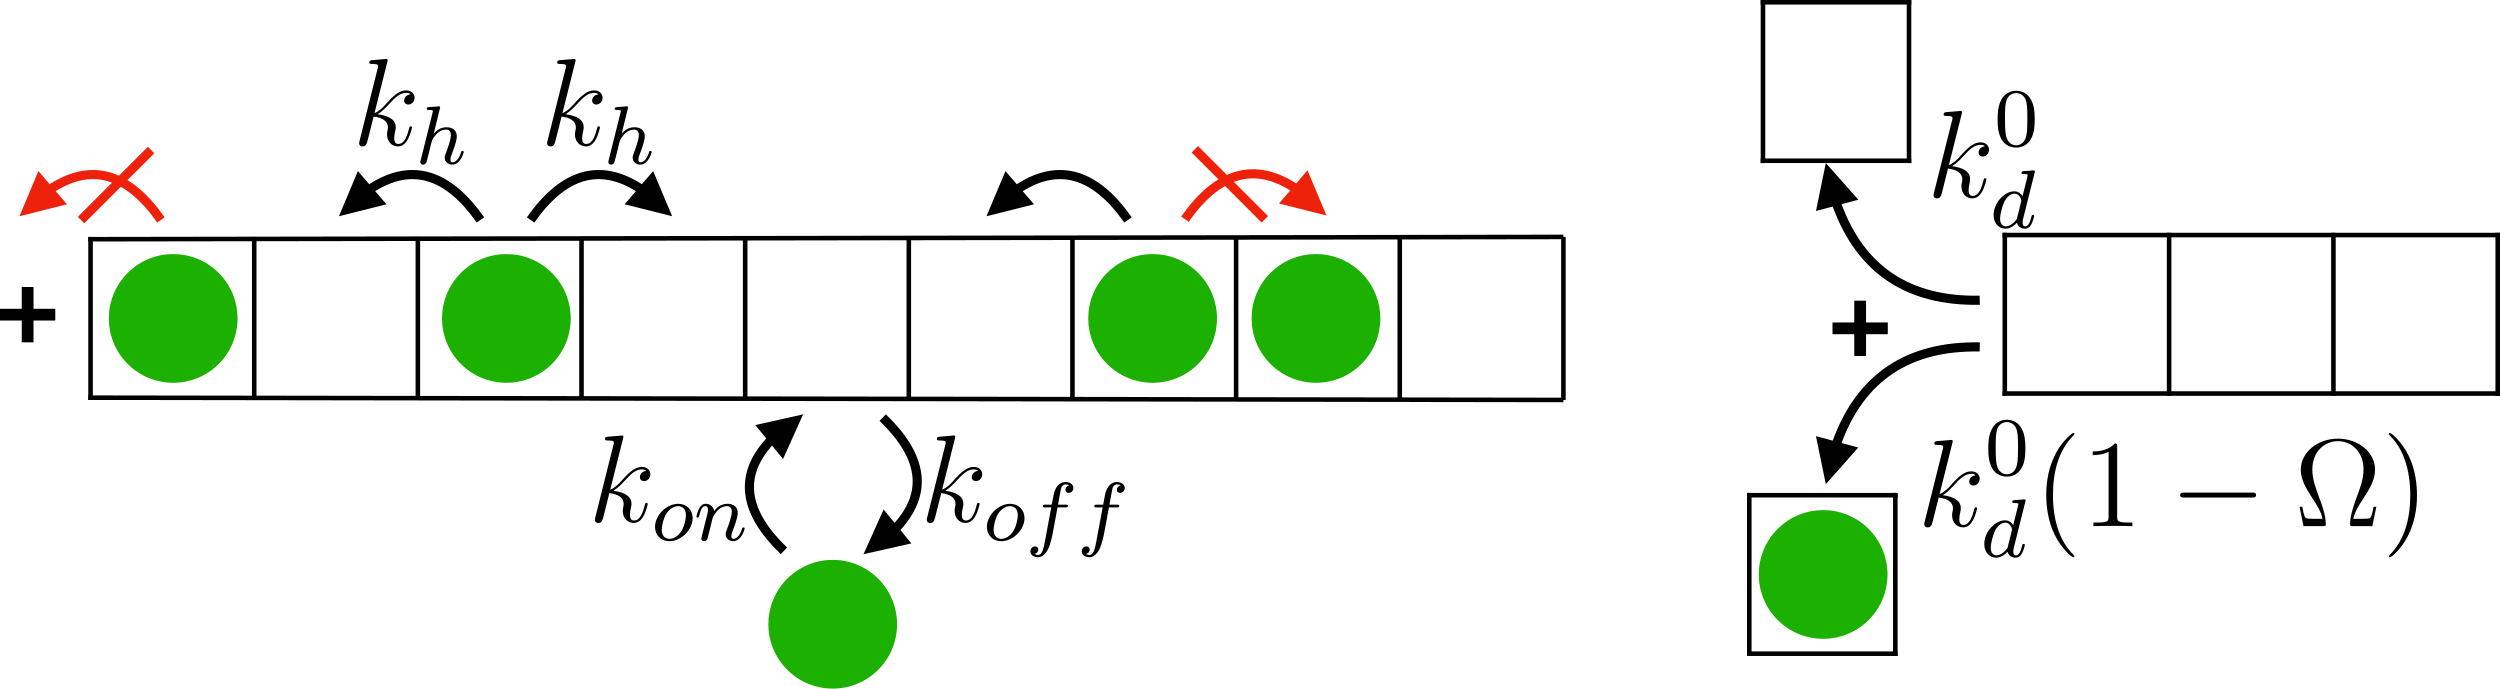 <?xml version="1.0" encoding="UTF-8" standalone="no"?>
<svg
   xmlns:dc="http://purl.org/dc/elements/1.1/"
   xmlns:cc="http://creativecommons.org/ns#"
   xmlns:rdf="http://www.w3.org/1999/02/22-rdf-syntax-ns#"
   xmlns:svg="http://www.w3.org/2000/svg"
   xmlns="http://www.w3.org/2000/svg"
   xmlns:xlink="http://www.w3.org/1999/xlink"
   xmlns:sodipodi="http://sodipodi.sourceforge.net/DTD/sodipodi-0.dtd"
   xmlns:inkscape="http://www.inkscape.org/namespaces/inkscape"
   width="547.744pt"
   height="150.873pt"
   viewBox="0 0 547.744 150.873"
   version="1.2"
   id="svg1204"
   sodipodi:docname="cartoon.svg"
   inkscape:version="1.0.2 (e86c8708, 2021-01-15)">
  <sodipodi:namedview
     pagecolor="#ffffff"
     bordercolor="#666666"
     borderopacity="1"
     objecttolerance="10"
     gridtolerance="10"
     guidetolerance="10"
     inkscape:pageopacity="0"
     inkscape:pageshadow="2"
     inkscape:window-width="1484"
     inkscape:window-height="791"
     id="namedview1206"
     showgrid="false"
     inkscape:zoom="0.78413925"
     inkscape:cx="358.55349"
     inkscape:cy="97.104564"
     inkscape:window-x="0"
     inkscape:window-y="25"
     inkscape:window-maximized="0"
     inkscape:current-layer="surface8986"
     inkscape:document-rotation="0"
     showguides="true"
     inkscape:guide-bbox="true" />
  <defs
     id="defs931">
    <g
       id="g890">
      <symbol
         overflow="visible"
         id="glyph0-0">
        <path
           style="stroke:none"
           d="M 9.391,-14.562 H 2.656 V -2.281 H 9.391 Z M 11.562,-16.75 V -0.078 H 0.406 V -16.75 Z m 0,0"
           id="path833" />
      </symbol>
      <symbol
         overflow="visible"
         id="glyph0-1">
        <path
           style="stroke:none"
           d="M 8.5,-7.344 V -12.125 H 5.922 v 4.781 H 1.156 v 2.562 H 5.922 V 0 H 8.5 v -4.781 h 4.766 v -2.562 z m 0,0"
           id="path836" />
      </symbol>
      <symbol
         overflow="visible"
         id="glyph0-2">
        <path
           style="stroke:none"
           d="M 1.266,-8.016 V -5.094 H 8.5 v -2.922 z m 0,0"
           id="path839" />
      </symbol>
      <symbol
         overflow="visible"
         id="glyph0-3">
        <path
           style="stroke:none"
           d="M 1.609,-17.141 V 0 h 3.406 V -4.266 L 6.344,-5.547 9.75,0 h 4.125 l -5.219,-7.844 4.688,-4.562 H 9.312 L 5.016,-7.938 v -9.203 z m 0,0"
           id="path842" />
      </symbol>
      <symbol
         overflow="visible"
         id="glyph0-4">
        <path
           style="stroke:none"
           d="M 1.656,-17.141 V 0 H 5.188 V -11.469 H 5.234 L 12.359,0 H 16.125 v -17.141 h -3.531 v 11.5 h -0.047 l -7.141,-11.5 z m 0,0"
           id="path845" />
      </symbol>
      <symbol
         overflow="visible"
         id="glyph0-5">
        <path
           style="stroke:none"
           d="m 7.266,-17.547 h -2.844 c -0.531,0.773 -0.996,1.617 -1.391,2.531 -0.387,0.906 -0.715,1.852 -0.984,2.828 -0.262,0.969 -0.461,1.949 -0.594,2.938 C 1.316,-8.27 1.25,-7.332 1.25,-6.438 c 0,1.898 0.273,3.758 0.828,5.578 0.551,1.82 1.332,3.555 2.344,5.203 H 7.25 C 6.332,2.602 5.672,0.812 5.266,-1.031 4.859,-2.875 4.656,-4.754 4.656,-6.672 c 0,-1.883 0.207,-3.742 0.625,-5.578 0.414,-1.832 1.078,-3.598 1.984,-5.297 z m 0,0"
           id="path848" />
      </symbol>
      <symbol
         overflow="visible"
         id="glyph0-6">
        <path
           style="stroke:none"
           d="M 9.406,0 V -16.797 H 6.703 C 6.598,-16.16 6.395,-15.625 6.094,-15.188 c -0.305,0.43 -0.68,0.777 -1.125,1.047 -0.438,0.262 -0.934,0.445 -1.484,0.547 -0.555,0.105 -1.121,0.148 -1.703,0.125 v 2.578 H 6 V 0 Z m 0,0"
           id="path851" />
      </symbol>
      <symbol
         overflow="visible"
         id="glyph0-7">
        <path
           style="stroke:none"
           d="M -0.141,4.344 H 2.688 c 0.531,-0.75 0.992,-1.586 1.391,-2.5 0.406,-0.906 0.738,-1.844 1,-2.812 0.258,-0.969 0.453,-1.941 0.578,-2.922 0.133,-0.988 0.203,-1.93 0.203,-2.828 0,-1.883 -0.277,-3.75 -0.828,-5.594 -0.555,-1.844 -1.336,-3.586 -2.344,-5.234 H -0.125 c 0.883,1.75 1.535,3.555 1.953,5.406 0.414,1.855 0.625,3.742 0.625,5.656 0,1.898 -0.215,3.75 -0.641,5.562 -0.43,1.812 -1.078,3.566 -1.953,5.266 z m 0,0"
           id="path854" />
      </symbol>
      <symbol
         overflow="visible"
         id="glyph1-0">
        <path
           style="stroke:none"
           d="M 6.25,-9.719 H 1.781 v 8.203 H 6.25 Z m 1.469,-1.453 v 11.125 H 0.266 v -11.125 z m 0,0"
           id="path857" />
      </symbol>
      <symbol
         overflow="visible"
         id="glyph1-1">
        <path
           style="stroke:none"
           d="M 0.859,-11.422 V 0 h 2.281 v -4.344 c 0,-0.832 0.133,-1.43 0.406,-1.797 0.281,-0.375 0.727,-0.562 1.344,-0.562 0.551,0 0.93,0.168 1.141,0.5 0.219,0.336 0.328,0.844 0.328,1.531 V 0 H 8.625 V -5.094 C 8.625,-5.602 8.578,-6.066 8.484,-6.484 8.398,-6.91 8.242,-7.27 8.016,-7.562 7.797,-7.852 7.488,-8.082 7.094,-8.25 6.707,-8.414 6.207,-8.5 5.594,-8.5 5.164,-8.5 4.727,-8.391 4.281,-8.172 3.832,-7.953 3.469,-7.602 3.188,-7.125 H 3.141 v -4.297 z m 0,0"
           id="path860" />
      </symbol>
      <symbol
         overflow="visible"
         id="glyph1-2">
        <path
           style="stroke:none"
           d="m 6.922,-4.125 c 0,0.344 -0.039,0.68 -0.109,1 -0.074,0.312 -0.195,0.594 -0.359,0.844 -0.156,0.242 -0.355,0.434 -0.594,0.578 -0.242,0.148 -0.531,0.219 -0.875,0.219 C 4.66,-1.484 4.375,-1.555 4.125,-1.703 3.883,-1.848 3.68,-2.039 3.516,-2.281 3.359,-2.531 3.242,-2.812 3.172,-3.125 3.098,-3.445 3.062,-3.781 3.062,-4.125 c 0,-0.352 0.035,-0.688 0.109,-1 0.07,-0.32 0.188,-0.609 0.344,-0.859 0.164,-0.25 0.367,-0.441 0.609,-0.578 0.25,-0.145 0.535,-0.219 0.859,-0.219 0.344,0 0.633,0.074 0.875,0.219 0.238,0.137 0.438,0.328 0.594,0.578 0.164,0.25 0.285,0.539 0.359,0.859 0.07,0.312 0.109,0.648 0.109,1 z m -6.062,-7.297 V 0 H 3.031 V -1.062 H 3.062 c 0.238,0.461 0.598,0.789 1.078,0.984 0.477,0.188 1.023,0.281 1.641,0.281 0.414,0 0.82,-0.086 1.219,-0.25 0.406,-0.164 0.77,-0.426 1.094,-0.781 0.332,-0.352 0.598,-0.805 0.797,-1.359 0.207,-0.551 0.312,-1.203 0.312,-1.953 0,-0.758 -0.105,-1.41 -0.312,-1.953 C 8.691,-6.645 8.426,-7.098 8.094,-7.453 7.77,-7.805 7.406,-8.066 7,-8.234 6.602,-8.41 6.195,-8.5 5.781,-8.5 c -0.512,0 -1.008,0.102 -1.484,0.297 -0.48,0.199 -0.855,0.512 -1.125,0.938 h -0.031 v -4.156 z m 0,0"
           id="path863" />
      </symbol>
      <symbol
         overflow="visible"
         id="glyph1-3">
        <path
           style="stroke:none"
           d="M 8.625,0 V -8.266 H 6.359 V -3.938 c 0,0.844 -0.141,1.453 -0.422,1.828 -0.281,0.367 -0.73,0.547 -1.344,0.547 -0.543,0 -0.922,-0.164 -1.141,-0.5 -0.211,-0.344 -0.312,-0.852 -0.312,-1.531 V -8.266 H 0.859 V -3.188 c 0,0.512 0.047,0.98 0.141,1.406 0.094,0.418 0.25,0.777 0.469,1.078 0.227,0.293 0.535,0.516 0.922,0.672 0.383,0.156 0.883,0.234 1.5,0.234 0.477,0 0.945,-0.105 1.406,-0.312 0.457,-0.219 0.832,-0.566 1.125,-1.047 H 6.469 V 0 Z m 0,0"
           id="path866" />
      </symbol>
      <symbol
         overflow="visible"
         id="glyph1-4">
        <path
           style="stroke:none"
           d="m 2.609,-5.641 c 0,-0.195 0,-0.43 0,-0.703 0.008,-0.27 0.031,-0.547 0.062,-0.828 C 2.703,-7.461 2.754,-7.75 2.828,-8.031 2.898,-8.32 3.004,-8.578 3.141,-8.797 3.273,-9.023 3.445,-9.207 3.656,-9.344 3.863,-9.477 4.125,-9.547 4.438,-9.547 c 0.301,0 0.555,0.07 0.766,0.203 0.219,0.137 0.395,0.32 0.531,0.547 0.145,0.219 0.25,0.477 0.312,0.766 0.07,0.281 0.125,0.57 0.156,0.859 0.039,0.281 0.062,0.559 0.062,0.828 0.008,0.273 0.016,0.508 0.016,0.703 0,0.312 -0.012,0.699 -0.031,1.156 -0.023,0.449 -0.09,0.887 -0.203,1.312 -0.105,0.418 -0.281,0.777 -0.531,1.078 -0.25,0.305 -0.609,0.453 -1.078,0.453 -0.461,0 -0.812,-0.148 -1.062,-0.453 C 3.133,-2.395 2.957,-2.754 2.844,-3.172 2.727,-3.598 2.66,-4.035 2.641,-4.484 2.617,-4.941 2.609,-5.328 2.609,-5.641 Z m -2.266,0 c 0,1.117 0.102,2.047 0.312,2.797 0.219,0.75 0.516,1.352 0.891,1.797 0.375,0.449 0.805,0.773 1.297,0.969 0.5,0.188 1.031,0.281 1.594,0.281 0.562,0 1.086,-0.094 1.578,-0.281 0.5,-0.195 0.938,-0.52 1.312,-0.969 0.383,-0.445 0.688,-1.047 0.906,-1.797 0.219,-0.75 0.328,-1.68 0.328,-2.797 0,-1.094 -0.109,-2.008 -0.328,-2.75 -0.219,-0.738 -0.523,-1.332 -0.906,-1.781 -0.375,-0.445 -0.812,-0.766 -1.312,-0.953 C 5.523,-11.32 5,-11.422 4.438,-11.422 c -0.562,0 -1.094,0.102 -1.594,0.297 -0.492,0.188 -0.922,0.508 -1.297,0.953 -0.375,0.449 -0.672,1.043 -0.891,1.781 -0.211,0.742 -0.312,1.656 -0.312,2.75 z m 0,0"
           id="path869" />
      </symbol>
      <symbol
         overflow="visible"
         id="glyph1-5">
        <path
           style="stroke:none"
           d="m 6.734,-4.156 c 0,0.344 -0.031,0.68 -0.094,1 -0.062,0.312 -0.172,0.594 -0.328,0.844 -0.148,0.25 -0.344,0.453 -0.594,0.609 -0.25,0.148 -0.562,0.219 -0.938,0.219 C 4.426,-1.484 4.125,-1.562 3.875,-1.719 3.625,-1.875 3.414,-2.078 3.25,-2.328 3.094,-2.578 2.973,-2.859 2.891,-3.172 2.816,-3.492 2.781,-3.816 2.781,-4.141 2.781,-4.484 2.812,-4.812 2.875,-5.125 2.945,-5.438 3.062,-5.719 3.219,-5.969 3.375,-6.219 3.578,-6.414 3.828,-6.562 4.086,-6.707 4.406,-6.781 4.781,-6.781 c 0.375,0 0.68,0.074 0.922,0.219 0.25,0.148 0.453,0.344 0.609,0.594 0.156,0.242 0.266,0.516 0.328,0.828 0.062,0.312 0.094,0.641 0.094,0.984 z m 0.031,3.094 V 0 h 2.156 V -11.422 H 6.656 v 4.156 H 6.625 C 6.363,-7.672 6.008,-7.977 5.562,-8.188 5.125,-8.395 4.66,-8.5 4.172,-8.5 c -0.605,0 -1.137,0.121 -1.594,0.359 -0.461,0.242 -0.844,0.559 -1.156,0.953 -0.305,0.398 -0.531,0.855 -0.688,1.375 -0.148,0.512 -0.219,1.047 -0.219,1.609 0,0.574 0.07,1.125 0.219,1.656 0.156,0.531 0.383,1.008 0.688,1.422 0.312,0.406 0.703,0.73 1.172,0.969 0.469,0.238 1.008,0.359 1.625,0.359 0.551,0 1.039,-0.102 1.469,-0.297 0.438,-0.195 0.785,-0.52 1.047,-0.969 z m 0,0"
           id="path872" />
      </symbol>
      <symbol
         overflow="visible"
         id="glyph1-6">
        <path
           style="stroke:none"
           d=""
           id="path875" />
      </symbol>
      <symbol
         overflow="visible"
         id="glyph2-0">
        <path
           style="stroke:none"
           d="m 3.328,0 v -15 h 12 V 0 Z m 0.375,-0.375 h 11.25 v -14.25 h -11.25 z m 0,0"
           id="path878" />
      </symbol>
      <symbol
         overflow="visible"
         id="glyph2-1">
        <path
           style="stroke:none"
           d="m 8.984,-10.953 h 3.219 L 11.094,-5.781 c -0.273,1.25 -0.531,2.211 -0.781,2.875 0.07,0.418 0.219,0.762 0.438,1.031 0.227,0.273 0.457,0.406 0.688,0.406 0.633,0 0.973,-0.578 1.016,-1.734 H 12.875 c -0.012,1.387 -0.164,2.324 -0.453,2.812 -0.281,0.477 -0.633,0.719 -1.047,0.719 -0.719,0 -1.227,-0.785 -1.516,-2.359 -0.867,1.574 -2.203,2.359 -4.016,2.359 -1.438,0 -2.605,-0.504 -3.5,-1.516 C 1.457,-2.195 1.016,-3.5 1.016,-5.094 c 0,-1.676 0.438,-3.125 1.312,-4.344 0.883,-1.227 1.953,-1.844 3.203,-1.844 0.645,0 1.188,0.203 1.625,0.609 0.445,0.406 0.891,1.094 1.328,2.062 z m -0.812,3.797 C 7.723,-8.445 7.332,-9.301 7,-9.719 c -0.336,-0.414 -0.719,-0.625 -1.156,-0.625 -0.418,0 -0.75,0.273 -1,0.812 -0.25,0.543 -0.375,2.125 -0.375,4.75 0,1.512 0.078,2.605 0.234,3.281 0.164,0.668 0.477,1 0.938,1 0.312,0 0.613,-0.176 0.906,-0.531 0.289,-0.363 0.613,-1.375 0.969,-3.031 z m 0,0"
           id="path881" />
      </symbol>
      <symbol
         overflow="visible"
         id="glyph3-0">
        <path
           style="stroke:none"
           d="M 9.391,-14.562 H 2.656 V -2.281 H 9.391 Z M 11.562,-16.75 V -0.078 H 0.406 V -16.75 Z m 0,0"
           id="path884" />
      </symbol>
      <symbol
         overflow="visible"
         id="glyph3-1">
        <path
           style="stroke:none"
           d="m 9.281,-14.375 c -0.688,0 -1.32,0.117 -1.891,0.344 -0.562,0.219 -1.043,0.547 -1.438,0.984 -0.398,0.43 -0.711,0.965 -0.938,1.609 -0.219,0.648 -0.328,1.387 -0.328,2.219 0,0.75 0.07,1.43 0.219,2.031 0.156,0.605 0.379,1.156 0.672,1.656 0.301,0.5 0.664,0.977 1.094,1.422 0.426,0.438 0.93,0.867 1.516,1.281 V 0 H 0.844 V -3.078 H 4.125 V -3.188 C 3.188,-3.77 2.414,-4.578 1.812,-5.609 1.207,-6.648 0.906,-7.926 0.906,-9.438 c 0,-1.145 0.207,-2.211 0.625,-3.203 0.414,-1 0.992,-1.859 1.734,-2.578 0.75,-0.719 1.633,-1.285 2.656,-1.703 1.031,-0.414 2.148,-0.625 3.359,-0.625 1.238,0 2.367,0.195 3.391,0.578 1.02,0.387 1.898,0.938 2.641,1.656 0.75,0.711 1.328,1.562 1.734,2.562 0.406,1 0.609,2.105 0.609,3.312 0,0.762 -0.094,1.461 -0.281,2.094 -0.18,0.625 -0.418,1.199 -0.719,1.719 -0.305,0.523 -0.664,0.984 -1.078,1.391 -0.406,0.406 -0.836,0.758 -1.281,1.047 v 0.109 H 17.688 V 0 H 10.375 V -2.828 C 10.957,-3.234 11.469,-3.656 11.906,-4.094 12.352,-4.531 12.723,-5 13.016,-5.5 c 0.301,-0.508 0.52,-1.066 0.656,-1.672 0.145,-0.613 0.219,-1.297 0.219,-2.047 0,-1.676 -0.418,-2.953 -1.25,-3.828 C 11.816,-13.93 10.695,-14.375 9.281,-14.375 Z m 0,0"
           id="path887" />
      </symbol>
    </g>
    <clipPath
       id="clip1">
      <path
         d="m 187.012,47.727 h 34.559 v 13.516 h -34.559 z m 0,0"
         id="path892" />
    </clipPath>
    <clipPath
       id="clip2">
      <path
         d="m 145.102,47.727 h 34.555 v 13.516 h -34.555 z m 0,0"
         id="path895" />
    </clipPath>
    <clipPath
       id="clip3">
      <path
         d="M 6.102,47.727 H 40.656 V 61.242 H 6.102 Z m 0,0"
         id="path898" />
    </clipPath>
    <clipPath
       id="clip4">
      <path
         d="M 19,42 H 39 V 62 H 19 Z m 0,0"
         id="path901" />
    </clipPath>
    <clipPath
       id="clip5">
      <path
         d="M 19.207,58.992 35.969,42.23 38.797,45.059 22.035,61.82 Z m 0,0"
         id="path904" />
    </clipPath>
    <clipPath
       id="clip6">
      <path
         d="m 272.266,100.418 h 15.309 v 33.473 h -15.309 z m 0,0"
         id="path907" />
    </clipPath>
    <clipPath
       id="clip7">
      <path
         d="m 297.727,101.262 h 15.309 v 33.473 h -15.309 z m 0,0"
         id="path910" />
    </clipPath>
    <clipPath
       id="clip8">
      <path
         d="m 325,37 h 82 v 83 h -82 z m 0,0"
         id="path913" />
    </clipPath>
    <clipPath
       id="clip9">
      <path
         d="m 325,114.738 76.926,-76.926 4.414,4.414 -76.926,76.926 z m 0,0"
         id="path916" />
    </clipPath>
    <clipPath
       id="clip10">
      <path
         d="m 436.012,47.727 h 34.559 v 13.516 h -34.559 z m 0,0"
         id="path919" />
    </clipPath>
    <clipPath
       id="clip11">
      <path
         d="m 436.102,101.688 h 34.555 v 13.516 h -34.555 z m 0,0"
         id="path922" />
    </clipPath>
    <clipPath
       id="clip12">
      <path
         d="m 572.945,40.016 h 37.906 v 33.254 h -37.906 z m 0,0"
         id="path925" />
    </clipPath>
    <clipPath
       id="clip13">
      <path
         d="m 572.945,79.484 h 37.906 v 33.258 h -37.906 z m 0,0"
         id="path928" />
    </clipPath>
    <path
       id="g0-0"
       d="m 7.878,-2.75 c 0.203,0 0.418,0 0.418,-0.239 0,-0.239 -0.215,-0.239 -0.418,-0.239 H 1.411 c -0.203,0 -0.418,0 -0.418,0.239 0,0.239 0.215,0.239 0.418,0.239 z" />
    <path
       id="g1-100"
       d="m 4.288,-5.292 c 0.008,-0.016 0.032,-0.12 0.032,-0.128 0,-0.04 -0.032,-0.112 -0.128,-0.112 -0.032,0 -0.279,0.024 -0.462,0.04 l -0.446,0.032 c -0.175,0.016 -0.255,0.024 -0.255,0.167 0,0.112 0.112,0.112 0.207,0.112 0.383,0 0.383,0.048 0.383,0.12 0,0.048 -0.064,0.311 -0.104,0.47 L 3.124,-3.037 C 3.053,-3.172 2.821,-3.515 2.335,-3.515 c -0.948,0 -1.993,1.108 -1.993,2.287 0,0.829 0.534,1.307 1.148,1.307 0.51,0 0.948,-0.406 1.092,-0.566 0.143,0.55 0.685,0.566 0.781,0.566 0.367,0 0.55,-0.303 0.614,-0.438 0.159,-0.287 0.271,-0.749 0.271,-0.781 0,-0.048 -0.032,-0.104 -0.128,-0.104 -0.096,0 -0.112,0.048 -0.159,0.247 -0.112,0.438 -0.263,0.853 -0.574,0.853 -0.183,0 -0.255,-0.151 -0.255,-0.375 0,-0.151 0.024,-0.239 0.048,-0.343 z m -1.706,4.431 c -0.399,0.55 -0.813,0.717 -1.068,0.717 -0.367,0 -0.55,-0.335 -0.55,-0.749 0,-0.375 0.215,-1.227 0.391,-1.578 0.231,-0.486 0.622,-0.821 0.988,-0.821 0.518,0 0.669,0.582 0.669,0.677 0,0.032 -0.199,0.813 -0.247,1.02 -0.104,0.375 -0.104,0.391 -0.183,0.733 z" />
    <path
       id="g3-48"
       d="m 3.897,-2.542 c 0,-0.853 -0.088,-1.371 -0.351,-1.881 -0.351,-0.701 -0.996,-0.877 -1.435,-0.877 -1.004,0 -1.371,0.749 -1.482,0.972 -0.287,0.582 -0.303,1.371 -0.303,1.785 0,0.526 0.024,1.331 0.406,1.969 0.367,0.59 0.956,0.741 1.379,0.741 0.383,0 1.068,-0.12 1.466,-0.909 0.295,-0.574 0.319,-1.283 0.319,-1.801 z M 2.112,-0.056 c -0.271,0 -0.821,-0.128 -0.988,-0.964 -0.088,-0.454 -0.088,-1.203 -0.088,-1.618 0,-0.55 0,-1.108 0.088,-1.546 0.167,-0.813 0.789,-0.893 0.988,-0.893 0.271,0 0.821,0.135 0.98,0.861 0.096,0.438 0.096,1.036 0.096,1.578 0,0.47 0,1.188 -0.096,1.634 -0.167,0.837 -0.717,0.948 -0.98,0.948 z" />
    <path
       id="g4-10"
       d="M 7.914,-1.865 H 7.651 C 7.592,-1.554 7.532,-1.243 7.436,-0.992 7.376,-0.801 7.34,-0.705 6.647,-0.705 H 5.703 C 5.846,-1.375 6.193,-1.949 6.683,-2.69 7.245,-3.563 7.795,-4.435 7.795,-5.428 c 0,-1.65 -1.578,-2.989 -3.575,-2.989 -2.008,0 -3.575,1.351 -3.575,2.989 0,0.98 0.538,1.841 1.1,2.714 0.502,0.777 0.861,1.339 0.992,2.008 H 1.793 c -0.693,0 -0.729,-0.096 -0.789,-0.275 C 0.909,-1.231 0.849,-1.578 0.789,-1.865 H 0.526 L 0.909,0 h 1.853 c 0.263,0 0.287,0 0.287,-0.215 0,-0.849 -0.383,-1.889 -0.622,-2.499 -0.347,-0.944 -0.669,-1.817 -0.669,-2.726 0,-1.841 1.279,-2.738 2.463,-2.738 1.184,0 2.463,0.897 2.463,2.738 0,0.909 -0.335,1.805 -0.669,2.69 C 5.81,-2.176 5.392,-1.076 5.392,-0.227 5.392,0 5.428,0 5.691,0 h 1.841 z" />
    <path
       id="g4-40"
       d="m 3.885,2.905 c 0,-0.036 0,-0.06 -0.203,-0.263 C 2.487,1.435 1.817,-0.538 1.817,-2.977 c 0,-2.319 0.562,-4.316 1.949,-5.727 0.12,-0.108 0.12,-0.132 0.12,-0.167 0,-0.072 -0.06,-0.096 -0.108,-0.096 -0.155,0 -1.136,0.861 -1.722,2.032 -0.61,1.207 -0.885,2.487 -0.885,3.957 0,1.064 0.167,2.487 0.789,3.766 0.705,1.435 1.686,2.212 1.817,2.212 0.048,0 0.108,-0.024 0.108,-0.096 z" />
    <path
       id="g4-41"
       d="m 3.371,-2.977 c 0,-0.909 -0.12,-2.391 -0.789,-3.778 -0.705,-1.435 -1.686,-2.212 -1.817,-2.212 -0.048,0 -0.108,0.024 -0.108,0.096 0,0.036 0,0.06 0.203,0.263 1.196,1.207 1.865,3.18 1.865,5.619 0,2.319 -0.562,4.316 -1.949,5.727 C 0.658,2.845 0.658,2.869 0.658,2.905 c 0,0.072 0.06,0.096 0.108,0.096 0.155,0 1.136,-0.861 1.722,-2.032 0.61,-1.219 0.885,-2.511 0.885,-3.945 z" />
    <path
       id="g4-49"
       d="m 3.443,-7.663 c 0,-0.275 0,-0.287 -0.239,-0.287 -0.287,0.323 -0.885,0.765 -2.116,0.765 v 0.347 c 0.275,0 0.873,0 1.53,-0.311 v 6.229 c 0,0.43 -0.036,0.574 -1.088,0.574 H 1.16 V 0 c 0.323,-0.024 1.482,-0.024 1.877,-0.024 0.395,0 1.542,0 1.865,0.024 v -0.347 h -0.371 c -1.052,0 -1.088,-0.143 -1.088,-0.574 z" />
    <path
       id="g2-107"
       d="m 3.359,-7.998 c 0.012,-0.048 0.036,-0.12 0.036,-0.179 0,-0.12 -0.12,-0.12 -0.143,-0.12 -0.012,0 -0.442,0.036 -0.658,0.06 -0.203,0.012 -0.383,0.036 -0.598,0.048 -0.287,0.024 -0.371,0.036 -0.371,0.251 0,0.12 0.12,0.12 0.239,0.12 0.61,0 0.61,0.108 0.61,0.227 0,0.048 0,0.072 -0.06,0.287 l -1.71,6.838 c -0.048,0.179 -0.048,0.203 -0.048,0.275 0,0.263 0.203,0.311 0.323,0.311 0.335,0 0.406,-0.263 0.502,-0.634 l 0.562,-2.236 c 0.861,0.096 1.375,0.454 1.375,1.028 0,0.072 0,0.12 -0.036,0.299 -0.048,0.179 -0.048,0.323 -0.048,0.383 0,0.693 0.454,1.16 1.064,1.16 0.55,0 0.837,-0.502 0.933,-0.669 0.251,-0.442 0.406,-1.112 0.406,-1.16 0,-0.06 -0.048,-0.108 -0.12,-0.108 -0.108,0 -0.12,0.048 -0.167,0.239 -0.167,0.622 -0.418,1.459 -1.028,1.459 -0.239,0 -0.395,-0.12 -0.395,-0.574 0,-0.227 0.048,-0.49 0.096,-0.669 0.048,-0.215 0.048,-0.227 0.048,-0.371 0,-0.705 -0.634,-1.1 -1.734,-1.243 0.43,-0.263 0.861,-0.729 1.028,-0.909 0.681,-0.765 1.148,-1.148 1.698,-1.148 0.275,0 0.347,0.072 0.43,0.143 -0.442,0.048 -0.61,0.359 -0.61,0.598 0,0.287 0.227,0.383 0.395,0.383 0.323,0 0.61,-0.275 0.61,-0.658 0,-0.347 -0.275,-0.705 -0.813,-0.705 -0.658,0 -1.196,0.466 -2.044,1.423 -0.12,0.143 -0.562,0.598 -1.004,0.765 z" />
    <path
       id="g2-48"
       d="m 3.897,-2.542 c 0,-0.853 -0.088,-1.371 -0.351,-1.881 -0.351,-0.701 -0.996,-0.877 -1.435,-0.877 -1.004,0 -1.371,0.749 -1.482,0.972 -0.287,0.582 -0.303,1.371 -0.303,1.785 0,0.526 0.024,1.331 0.406,1.969 0.367,0.59 0.956,0.741 1.379,0.741 0.383,0 1.068,-0.12 1.466,-0.909 0.295,-0.574 0.319,-1.283 0.319,-1.801 z M 2.112,-0.056 c -0.271,0 -0.821,-0.128 -0.988,-0.964 -0.088,-0.454 -0.088,-1.203 -0.088,-1.618 0,-0.55 0,-1.108 0.088,-1.546 0.167,-0.813 0.789,-0.893 0.988,-0.893 0.271,0 0.821,0.135 0.98,0.861 0.096,0.438 0.096,1.036 0.096,1.578 0,0.47 0,1.188 -0.096,1.634 -0.167,0.837 -0.717,0.948 -0.98,0.948 z" />
    <path
       id="g0-100"
       d="m 4.288,-5.292 c 0.008,-0.016 0.032,-0.12 0.032,-0.128 0,-0.04 -0.032,-0.112 -0.128,-0.112 -0.032,0 -0.279,0.024 -0.462,0.04 l -0.446,0.032 c -0.175,0.016 -0.255,0.024 -0.255,0.167 0,0.112 0.112,0.112 0.207,0.112 0.383,0 0.383,0.048 0.383,0.12 0,0.048 -0.064,0.311 -0.104,0.47 L 3.124,-3.037 C 3.053,-3.172 2.821,-3.515 2.335,-3.515 c -0.948,0 -1.993,1.108 -1.993,2.287 0,0.829 0.534,1.307 1.148,1.307 0.51,0 0.948,-0.406 1.092,-0.566 0.143,0.55 0.685,0.566 0.781,0.566 0.367,0 0.55,-0.303 0.614,-0.438 0.159,-0.287 0.271,-0.749 0.271,-0.781 0,-0.048 -0.032,-0.104 -0.128,-0.104 -0.096,0 -0.112,0.048 -0.159,0.247 -0.112,0.438 -0.263,0.853 -0.574,0.853 -0.183,0 -0.255,-0.151 -0.255,-0.375 0,-0.151 0.024,-0.239 0.048,-0.343 z m -1.706,4.431 c -0.399,0.55 -0.813,0.717 -1.068,0.717 -0.367,0 -0.55,-0.335 -0.55,-0.749 0,-0.375 0.215,-1.227 0.391,-1.578 0.231,-0.486 0.622,-0.821 0.988,-0.821 0.518,0 0.669,0.582 0.669,0.677 0,0.032 -0.199,0.813 -0.247,1.02 -0.104,0.375 -0.104,0.391 -0.183,0.733 z" />
    <path
       id="g1-107"
       d="m 3.359,-7.998 c 0.012,-0.048 0.036,-0.12 0.036,-0.179 0,-0.12 -0.12,-0.12 -0.143,-0.12 -0.012,0 -0.442,0.036 -0.658,0.06 -0.203,0.012 -0.383,0.036 -0.598,0.048 -0.287,0.024 -0.371,0.036 -0.371,0.251 0,0.12 0.12,0.12 0.239,0.12 0.61,0 0.61,0.108 0.61,0.227 0,0.048 0,0.072 -0.06,0.287 l -1.71,6.838 c -0.048,0.179 -0.048,0.203 -0.048,0.275 0,0.263 0.203,0.311 0.323,0.311 0.335,0 0.406,-0.263 0.502,-0.634 l 0.562,-2.236 c 0.861,0.096 1.375,0.454 1.375,1.028 0,0.072 0,0.12 -0.036,0.299 -0.048,0.179 -0.048,0.323 -0.048,0.383 0,0.693 0.454,1.16 1.064,1.16 0.55,0 0.837,-0.502 0.933,-0.669 0.251,-0.442 0.406,-1.112 0.406,-1.16 0,-0.06 -0.048,-0.108 -0.12,-0.108 -0.108,0 -0.12,0.048 -0.167,0.239 -0.167,0.622 -0.418,1.459 -1.028,1.459 -0.239,0 -0.395,-0.12 -0.395,-0.574 0,-0.227 0.048,-0.49 0.096,-0.669 0.048,-0.215 0.048,-0.227 0.048,-0.371 0,-0.705 -0.634,-1.1 -1.734,-1.243 0.43,-0.263 0.861,-0.729 1.028,-0.909 0.681,-0.765 1.148,-1.148 1.698,-1.148 0.275,0 0.347,0.072 0.43,0.143 -0.442,0.048 -0.61,0.359 -0.61,0.598 0,0.287 0.227,0.383 0.395,0.383 0.323,0 0.61,-0.275 0.61,-0.658 0,-0.347 -0.275,-0.705 -0.813,-0.705 -0.658,0 -1.196,0.466 -2.044,1.423 -0.12,0.143 -0.562,0.598 -1.004,0.765 z" />
    <path
       id="g0-102"
       d="m 3.053,-3.172 h 0.741 c 0.159,0 0.255,0 0.255,-0.151 0,-0.112 -0.104,-0.112 -0.239,-0.112 h -0.709 c 0.128,-0.717 0.207,-1.172 0.287,-1.53 0.032,-0.135 0.056,-0.223 0.175,-0.319 0.104,-0.088 0.167,-0.104 0.255,-0.104 0.12,0 0.247,0.024 0.351,0.088 -0.04,0.016 -0.088,0.04 -0.128,0.064 -0.135,0.072 -0.231,0.215 -0.231,0.375 0,0.183 0.143,0.295 0.319,0.295 0.231,0 0.446,-0.199 0.446,-0.478 0,-0.375 -0.383,-0.566 -0.765,-0.566 -0.271,0 -0.773,0.128 -1.028,0.861 -0.072,0.183 -0.072,0.199 -0.287,1.315 H 1.897 c -0.159,0 -0.255,0 -0.255,0.151 0,0.112 0.104,0.112 0.239,0.112 H 2.447 L 1.873,-0.08 C 1.722,0.725 1.602,1.403 1.18,1.403 c -0.024,0 -0.191,0 -0.343,-0.096 0.367,-0.088 0.367,-0.422 0.367,-0.43 0,-0.183 -0.143,-0.295 -0.319,-0.295 -0.215,0 -0.446,0.183 -0.446,0.486 0,0.335 0.343,0.558 0.741,0.558 0.486,0 0.821,-0.51 0.925,-0.709 0.287,-0.526 0.47,-1.522 0.486,-1.602 z" />
    <path
       id="g0-111"
       d="m 3.969,-2.136 c 0,-0.781 -0.558,-1.379 -1.387,-1.379 -1.132,0 -2.232,1.1 -2.232,2.216 0,0.813 0.574,1.379 1.387,1.379 1.14,0 2.232,-1.116 2.232,-2.216 z m -2.224,1.993 c -0.279,0 -0.749,-0.143 -0.749,-0.877 0,-0.327 0.151,-1.188 0.534,-1.682 0.391,-0.502 0.829,-0.59 1.044,-0.59 0.327,0 0.749,0.199 0.749,0.869 0,0.319 -0.143,1.076 -0.446,1.554 -0.295,0.454 -0.733,0.725 -1.132,0.725 z" />
    <path
       id="g1-107-9"
       d="m 3.359,-7.998 c 0.012,-0.048 0.036,-0.12 0.036,-0.179 0,-0.12 -0.12,-0.12 -0.143,-0.12 -0.012,0 -0.442,0.036 -0.658,0.06 -0.203,0.012 -0.383,0.036 -0.598,0.048 -0.287,0.024 -0.371,0.036 -0.371,0.251 0,0.12 0.12,0.12 0.239,0.12 0.61,0 0.61,0.108 0.61,0.227 0,0.048 0,0.072 -0.06,0.287 l -1.71,6.838 c -0.048,0.179 -0.048,0.203 -0.048,0.275 0,0.263 0.203,0.311 0.323,0.311 0.335,0 0.406,-0.263 0.502,-0.634 l 0.562,-2.236 c 0.861,0.096 1.375,0.454 1.375,1.028 0,0.072 0,0.12 -0.036,0.299 -0.048,0.179 -0.048,0.323 -0.048,0.383 0,0.693 0.454,1.16 1.064,1.16 0.55,0 0.837,-0.502 0.933,-0.669 0.251,-0.442 0.406,-1.112 0.406,-1.16 0,-0.06 -0.048,-0.108 -0.12,-0.108 -0.108,0 -0.12,0.048 -0.167,0.239 -0.167,0.622 -0.418,1.459 -1.028,1.459 -0.239,0 -0.395,-0.12 -0.395,-0.574 0,-0.227 0.048,-0.49 0.096,-0.669 0.048,-0.215 0.048,-0.227 0.048,-0.371 0,-0.705 -0.634,-1.1 -1.734,-1.243 0.43,-0.263 0.861,-0.729 1.028,-0.909 0.681,-0.765 1.148,-1.148 1.698,-1.148 0.275,0 0.347,0.072 0.43,0.143 -0.442,0.048 -0.61,0.359 -0.61,0.598 0,0.287 0.227,0.383 0.395,0.383 0.323,0 0.61,-0.275 0.61,-0.658 0,-0.347 -0.275,-0.705 -0.813,-0.705 -0.658,0 -1.196,0.466 -2.044,1.423 -0.12,0.143 -0.562,0.598 -1.004,0.765 z" />
    <path
       id="g0-110"
       d="m 1.594,-1.307 c 0.024,-0.12 0.104,-0.422 0.128,-0.542 0.112,-0.43 0.112,-0.438 0.295,-0.701 0.263,-0.391 0.638,-0.741 1.172,-0.741 0.287,0 0.454,0.167 0.454,0.542 0,0.438 -0.335,1.347 -0.486,1.737 -0.104,0.263 -0.104,0.311 -0.104,0.414 0,0.454 0.375,0.677 0.717,0.677 0.781,0 1.108,-1.116 1.108,-1.219 0,-0.08 -0.064,-0.104 -0.12,-0.104 -0.096,0 -0.112,0.056 -0.135,0.135 -0.191,0.654 -0.526,0.964 -0.829,0.964 -0.128,0 -0.191,-0.08 -0.191,-0.263 0,-0.183 0.064,-0.359 0.143,-0.558 0.12,-0.303 0.47,-1.219 0.47,-1.666 0,-0.598 -0.414,-0.885 -0.988,-0.885 -0.646,0 -1.06,0.391 -1.291,0.693 -0.056,-0.438 -0.406,-0.693 -0.813,-0.693 -0.287,0 -0.486,0.183 -0.614,0.43 -0.191,0.375 -0.271,0.773 -0.271,0.789 0,0.072 0.056,0.104 0.12,0.104 0.104,0 0.112,-0.032 0.167,-0.239 0.096,-0.391 0.239,-0.861 0.574,-0.861 0.207,0 0.255,0.199 0.255,0.375 0,0.143 -0.04,0.295 -0.104,0.558 -0.016,0.064 -0.135,0.534 -0.167,0.646 l -0.295,1.196 c -0.032,0.12 -0.08,0.319 -0.08,0.351 0,0.183 0.151,0.247 0.255,0.247 0.143,0 0.263,-0.096 0.319,-0.191 0.024,-0.048 0.088,-0.319 0.128,-0.486 z" />
    <path
       id="g0-111-1"
       d="m 3.969,-2.136 c 0,-0.781 -0.558,-1.379 -1.387,-1.379 -1.132,0 -2.232,1.1 -2.232,2.216 0,0.813 0.574,1.379 1.387,1.379 1.14,0 2.232,-1.116 2.232,-2.216 z m -2.224,1.993 c -0.279,0 -0.749,-0.143 -0.749,-0.877 0,-0.327 0.151,-1.188 0.534,-1.682 0.391,-0.502 0.829,-0.59 1.044,-0.59 0.327,0 0.749,0.199 0.749,0.869 0,0.319 -0.143,1.076 -0.446,1.554 -0.295,0.454 -0.733,0.725 -1.132,0.725 z" />
    <path
       id="g1-107-2"
       d="m 3.359,-7.998 c 0.012,-0.048 0.036,-0.12 0.036,-0.179 0,-0.12 -0.12,-0.12 -0.143,-0.12 -0.012,0 -0.442,0.036 -0.658,0.06 -0.203,0.012 -0.383,0.036 -0.598,0.048 -0.287,0.024 -0.371,0.036 -0.371,0.251 0,0.12 0.12,0.12 0.239,0.12 0.61,0 0.61,0.108 0.61,0.227 0,0.048 0,0.072 -0.06,0.287 l -1.71,6.838 c -0.048,0.179 -0.048,0.203 -0.048,0.275 0,0.263 0.203,0.311 0.323,0.311 0.335,0 0.406,-0.263 0.502,-0.634 l 0.562,-2.236 c 0.861,0.096 1.375,0.454 1.375,1.028 0,0.072 0,0.12 -0.036,0.299 -0.048,0.179 -0.048,0.323 -0.048,0.383 0,0.693 0.454,1.16 1.064,1.16 0.55,0 0.837,-0.502 0.933,-0.669 0.251,-0.442 0.406,-1.112 0.406,-1.16 0,-0.06 -0.048,-0.108 -0.12,-0.108 -0.108,0 -0.12,0.048 -0.167,0.239 -0.167,0.622 -0.418,1.459 -1.028,1.459 -0.239,0 -0.395,-0.12 -0.395,-0.574 0,-0.227 0.048,-0.49 0.096,-0.669 0.048,-0.215 0.048,-0.227 0.048,-0.371 0,-0.705 -0.634,-1.1 -1.734,-1.243 0.43,-0.263 0.861,-0.729 1.028,-0.909 0.681,-0.765 1.148,-1.148 1.698,-1.148 0.275,0 0.347,0.072 0.43,0.143 -0.442,0.048 -0.61,0.359 -0.61,0.598 0,0.287 0.227,0.383 0.395,0.383 0.323,0 0.61,-0.275 0.61,-0.658 0,-0.347 -0.275,-0.705 -0.813,-0.705 -0.658,0 -1.196,0.466 -2.044,1.423 -0.12,0.143 -0.562,0.598 -1.004,0.765 z" />
    <path
       id="g0-104"
       d="m 2.327,-5.292 c 0.008,-0.016 0.032,-0.12 0.032,-0.128 0,-0.04 -0.032,-0.112 -0.128,-0.112 -0.032,0 -0.279,0.024 -0.462,0.04 l -0.446,0.032 c -0.175,0.016 -0.255,0.024 -0.255,0.167 0,0.112 0.112,0.112 0.207,0.112 0.383,0 0.383,0.048 0.383,0.12 0,0.024 0,0.04 -0.04,0.183 l -1.132,4.535 c -0.032,0.12 -0.032,0.167 -0.032,0.175 0,0.135 0.112,0.247 0.263,0.247 0.128,0 0.239,-0.08 0.303,-0.183 0.024,-0.048 0.088,-0.303 0.128,-0.462 l 0.183,-0.709 c 0.024,-0.12 0.104,-0.422 0.128,-0.542 0.12,-0.462 0.12,-0.478 0.295,-0.733 0.271,-0.391 0.646,-0.741 1.18,-0.741 0.287,0 0.454,0.167 0.454,0.542 0,0.438 -0.335,1.347 -0.486,1.737 -0.104,0.263 -0.104,0.311 -0.104,0.414 0,0.454 0.375,0.677 0.717,0.677 0.781,0 1.108,-1.116 1.108,-1.219 0,-0.08 -0.064,-0.104 -0.12,-0.104 -0.096,0 -0.112,0.056 -0.135,0.135 -0.191,0.654 -0.526,0.964 -0.829,0.964 -0.128,0 -0.191,-0.08 -0.191,-0.263 0,-0.183 0.064,-0.359 0.143,-0.558 0.12,-0.303 0.47,-1.219 0.47,-1.666 0,-0.598 -0.414,-0.885 -0.988,-0.885 -0.446,0 -0.869,0.191 -1.235,0.614 z" />
    <path
       id="g1-107-0"
       d="m 3.359,-7.998 c 0.012,-0.048 0.036,-0.12 0.036,-0.179 0,-0.12 -0.12,-0.12 -0.143,-0.12 -0.012,0 -0.442,0.036 -0.658,0.06 -0.203,0.012 -0.383,0.036 -0.598,0.048 -0.287,0.024 -0.371,0.036 -0.371,0.251 0,0.12 0.12,0.12 0.239,0.12 0.61,0 0.61,0.108 0.61,0.227 0,0.048 0,0.072 -0.06,0.287 l -1.71,6.838 c -0.048,0.179 -0.048,0.203 -0.048,0.275 0,0.263 0.203,0.311 0.323,0.311 0.335,0 0.406,-0.263 0.502,-0.634 l 0.562,-2.236 c 0.861,0.096 1.375,0.454 1.375,1.028 0,0.072 0,0.12 -0.036,0.299 -0.048,0.179 -0.048,0.323 -0.048,0.383 0,0.693 0.454,1.16 1.064,1.16 0.55,0 0.837,-0.502 0.933,-0.669 0.251,-0.442 0.406,-1.112 0.406,-1.16 0,-0.06 -0.048,-0.108 -0.12,-0.108 -0.108,0 -0.12,0.048 -0.167,0.239 -0.167,0.622 -0.418,1.459 -1.028,1.459 -0.239,0 -0.395,-0.12 -0.395,-0.574 0,-0.227 0.048,-0.49 0.096,-0.669 0.048,-0.215 0.048,-0.227 0.048,-0.371 0,-0.705 -0.634,-1.1 -1.734,-1.243 0.43,-0.263 0.861,-0.729 1.028,-0.909 0.681,-0.765 1.148,-1.148 1.698,-1.148 0.275,0 0.347,0.072 0.43,0.143 -0.442,0.048 -0.61,0.359 -0.61,0.598 0,0.287 0.227,0.383 0.395,0.383 0.323,0 0.61,-0.275 0.61,-0.658 0,-0.347 -0.275,-0.705 -0.813,-0.705 -0.658,0 -1.196,0.466 -2.044,1.423 -0.12,0.143 -0.562,0.598 -1.004,0.765 z" />
    <clipPath
       id="clip3-8">
      <path
         d="M 6.102,47.727 H 40.656 V 61.242 H 6.102 Z m 0,0"
         id="path898-6" />
    </clipPath>
    <clipPath
       id="clip4-6">
      <path
         d="M 19,42 H 39 V 62 H 19 Z m 0,0"
         id="path901-2" />
    </clipPath>
    <clipPath
       id="clip5-3">
      <path
         d="M 19.207,58.992 35.969,42.23 38.797,45.059 22.035,61.82 Z m 0,0"
         id="path904-8" />
    </clipPath>
    <clipPath
       id="clip2-5">
      <path
         d="m 145.102,47.727 h 34.555 v 13.516 h -34.555 z m 0,0"
         id="path895-9" />
    </clipPath>
  </defs>
  <g
     id="surface8986"
     transform="translate(-3.572,-11.48)">
    <g
       id="g1109"
       clip-path="none">
      <path
         style="fill:none;stroke:#000000;stroke-width:1;stroke-linecap:butt;stroke-linejoin:miter;stroke-miterlimit:4;stroke-opacity:1"
         d="m 37.854,1.5 v 35.719"
         transform="translate(21.416,61.89)"
         id="path935" />
      <path
         style="fill:none;stroke:#000000;stroke-width:1;stroke-linecap:butt;stroke-linejoin:miter;stroke-miterlimit:4;stroke-opacity:1"
         d="m 73.709,1.5 v 35.719"
         transform="translate(21.416,61.89)"
         id="path937" />
      <path
         style="fill:none;stroke:#000000;stroke-width:1;stroke-linecap:butt;stroke-linejoin:miter;stroke-miterlimit:4;stroke-opacity:1"
         d="m 109.565,1.5 v 35.719"
         transform="translate(21.416,61.89)"
         id="path939" />
      <path
         style="fill:none;stroke:#000000;stroke-width:1;stroke-linecap:butt;stroke-linejoin:miter;stroke-miterlimit:4;stroke-opacity:1"
         d="m 145.42,1.5 v 35.719"
         transform="translate(21.416,61.89)"
         id="path941" />
      <path
         style="fill:none;stroke:#000000;stroke-width:1;stroke-linecap:butt;stroke-linejoin:miter;stroke-miterlimit:4;stroke-opacity:1"
         d="m 181.276,1.5 v 35.719"
         transform="translate(21.416,61.89)"
         id="path943" />
      <path
         style="fill:none;stroke:#000000;stroke-width:1;stroke-linecap:butt;stroke-linejoin:miter;stroke-miterlimit:4;stroke-opacity:1"
         d="m 217.127,1.5 v 35.719"
         transform="translate(21.416,61.89)"
         id="path945" />
      <path
         style="fill:none;stroke:#000000;stroke-width:1;stroke-linecap:butt;stroke-linejoin:miter;stroke-miterlimit:4;stroke-opacity:1"
         d="m 252.983,1.5 v 35.719"
         transform="translate(21.416,61.89)"
         id="path947" />
      <path
         style="fill:none;stroke:#000000;stroke-width:1;stroke-linecap:butt;stroke-linejoin:miter;stroke-miterlimit:4;stroke-opacity:1"
         d="m 288.838,1.5 v 35.719"
         transform="translate(21.416,61.89)"
         id="path949" />
      <path
         style="fill:none;stroke:#000000;stroke-width:1;stroke-linecap:butt;stroke-linejoin:miter;stroke-miterlimit:4;stroke-opacity:1"
         d="m 324.694,1.5 v 35.719"
         transform="translate(21.416,61.89)"
         id="path951" />
      <path
         style="fill:none;stroke:#000000;stroke-width:1;stroke-linecap:butt;stroke-linejoin:miter;stroke-miterlimit:4;stroke-opacity:1"
         d="m 1.998,1.5 v 35.719"
         transform="translate(21.416,61.89)"
         id="path957" />
      <path
         style="fill:none;stroke:#000000;stroke-width:1;stroke-linecap:butt;stroke-linejoin:miter;stroke-miterlimit:4;stroke-opacity:1"
         d="m 1.498,2 323.195,-0.5"
         transform="translate(21.416,61.89)"
         id="path961"
         sodipodi:nodetypes="cc" />
      <path
         style="fill:none;stroke:#000000;stroke-width:1;stroke-linecap:butt;stroke-linejoin:miter;stroke-miterlimit:4;stroke-opacity:1"
         d="m 1.498,36.719 323.195,0.5"
         transform="translate(21.416,61.89)"
         id="path963"
         sodipodi:nodetypes="cc" />
    </g>
    <path
       style="fill:#1cb000;fill-opacity:1;fill-rule:nonzero;stroke:none"
       d="m 124.492,71.277 c 5.504,5.508 5.504,14.438 0,19.945 -5.508,5.508 -14.438,5.508 -19.945,0 -5.508,-5.508 -5.508,-14.438 0,-19.945 5.508,-5.508 14.438,-5.508 19.945,0 z m 0,0"
       id="path965" />
    <path
       style="fill:#1cb000;fill-opacity:1;fill-rule:nonzero;stroke:none"
       d="m 51.492,71.277 c 5.504,5.508 5.504,14.438 0,19.945 -5.508,5.508 -14.438,5.508 -19.945,0 -5.508,-5.508 -5.508,-14.438 0,-19.945 5.508,-5.508 14.438,-5.508 19.945,0 z m 0,0"
       id="path967" />
    <g
       id="g1393"
       transform="translate(-69)">
      <g
         clip-path="url(#clip1)"
         clip-rule="nonzero"
         id="g971">
        <path
           style="fill:none;stroke:#000000;stroke-width:2;stroke-linecap:butt;stroke-linejoin:miter;stroke-miterlimit:4;stroke-opacity:1"
           d="M -4.0875e-4,9.942 C 7.144,-0.25 15.05,-2.605 23.718,2.875 l 0.762,0.652"
           transform="translate(188.832,49.726)"
           id="path969" />
      </g>
      <path
         style="fill:#000000;fill-opacity:1;fill-rule:nonzero;stroke:none"
         d="m 209.426,56.242 10.41,2.613 -4.156,-9.895 z m 0,0"
         id="path973" />
    </g>
    <g
       id="g1398"
       transform="translate(-69)">
      <g
         clip-path="url(#clip2)"
         clip-rule="nonzero"
         id="g977">
        <path
           style="fill:none;stroke:#000000;stroke-width:2;stroke-linecap:butt;stroke-linejoin:miter;stroke-miterlimit:4;stroke-opacity:1"
           d="M 31.003,9.942 C 23.859,-0.25 15.953,-2.605 7.285,2.875 L 6.523,3.528"
           transform="translate(146.832,49.726)"
           id="path975" />
      </g>
      <path
         style="fill:#000000;fill-opacity:1;fill-rule:nonzero;stroke:none"
         d="m 150.988,48.961 -4.156,9.895 10.41,-2.613 z m 0,0"
         id="path979" />
    </g>
    <g
       id="g1498">
      <g
         clip-path="url(#clip3)"
         clip-rule="nonzero"
         id="g983">
        <path
           style="fill:none;stroke:#ee210a;stroke-width:2;stroke-linecap:butt;stroke-linejoin:miter;stroke-miterlimit:4;stroke-opacity:1"
           d="M 31.004,9.942 C 23.859,-0.25 15.953,-2.605 7.285,2.875 L 6.523,3.528"
           transform="translate(7.832,49.726)"
           id="path981" />
      </g>
      <path
         style="fill:#ee210a;fill-opacity:1;fill-rule:nonzero;stroke:none"
         d="m 11.988,48.961 -4.156,9.895 10.41,-2.613 z m 0,0"
         id="path985" />
      <g
         clip-path="url(#clip4)"
         clip-rule="nonzero"
         id="g991">
        <g
           clip-path="url(#clip5)"
           clip-rule="nonzero"
           id="g989">
          <path
             style="fill:none;stroke:#ee210a;stroke-width:2;stroke-linecap:butt;stroke-linejoin:miter;stroke-miterlimit:4;stroke-opacity:1"
             d="M -0.002,2.35997e-4 H 21.703"
             transform="rotate(-45,82.726,4.102)"
             id="path987" />
        </g>
      </g>
    </g>
    <path
       style="fill:#1cb000;fill-opacity:1;fill-rule:nonzero;stroke:none"
       d="m 195.992,138.277 c 5.504,5.508 5.504,14.438 0,19.945 -5.508,5.508 -14.438,5.508 -19.945,0 -5.508,-5.508 -5.508,-14.438 0,-19.945 5.508,-5.508 14.438,-5.508 19.945,0 z m 0,0"
       id="path993" />
    <g
       id="g1408"
       transform="translate(-106.5)">
      <g
         clip-path="url(#clip6)"
         clip-rule="nonzero"
         id="g997">
        <path
           style="fill:none;stroke:#000000;stroke-width:2;stroke-linecap:butt;stroke-linejoin:miter;stroke-miterlimit:4;stroke-opacity:1"
           d="m 7.564,29.912 c -8.859,-8.5 -9.938,-16.445 -3.234,-23.844 L 5.103,5.435"
           transform="translate(274.268,102.26)"
           id="path995" />
      </g>
      <path
         style="fill:#000000;fill-opacity:1;fill-rule:nonzero;stroke:none"
         d="m 281.633,112.047 4.402,-9.785 -10.473,2.348 z m 0,0"
         id="path999" />
    </g>
    <g
       id="g1403"
       transform="translate(-106.5)">
      <g
         clip-path="url(#clip7)"
         clip-rule="nonzero"
         id="g1003">
        <path
           style="fill:none;stroke:#000000;stroke-width:2;stroke-linecap:butt;stroke-linejoin:miter;stroke-miterlimit:4;stroke-opacity:1"
           d="M 4.205,-0.001 C 13.06,8.499 14.138,16.444 7.439,23.839 l -0.777,0.633"
           transform="translate(299.268,102.982)"
           id="path1001" />
      </g>
      <path
         style="fill:#000000;fill-opacity:1;fill-rule:nonzero;stroke:none"
         d="m 303.672,123.102 -4.402,9.789 10.473,-2.348 z m 0,0"
         id="path1005" />
    </g>
    <g
       style="fill:#000000;fill-opacity:1"
       id="g1029">
      <use
         xlink:href="#glyph0-1"
         x="2.416"
         y="86.482"
         id="use1027"
         width="100%"
         height="100%" />
    </g>
    <path
       style="fill:none;stroke:#000000;stroke-width:1;stroke-linecap:butt;stroke-linejoin:miter;stroke-miterlimit:4;stroke-opacity:1"
       d="M 478.82,62.48 V 98.203"
       id="path1035" />
    <path
       style="fill:none;stroke:#000000;stroke-width:1;stroke-linecap:butt;stroke-linejoin:miter;stroke-miterlimit:4;stroke-opacity:1"
       d="M 514.82,62.48 V 98.203"
       id="path1037" />
    <path
       style="fill:none;stroke:#000000;stroke-width:1;stroke-linecap:butt;stroke-linejoin:miter;stroke-miterlimit:4;stroke-opacity:1"
       d="M 442.82,62.48 V 98.203"
       id="path1039" />
    <path
       style="fill:none;stroke:#000000;stroke-width:1;stroke-linecap:butt;stroke-linejoin:miter;stroke-miterlimit:4;stroke-opacity:1"
       d="M 550.816,62.48 V 98.203"
       id="path1041" />
    <path
       style="fill:none;stroke:#000000;stroke-width:1;stroke-linecap:butt;stroke-linejoin:miter;stroke-miterlimit:4;stroke-opacity:1"
       d="m 442.32,62.98 h 108.996"
       id="path1043" />
    <path
       style="fill:none;stroke:#000000;stroke-width:1;stroke-linecap:butt;stroke-linejoin:miter;stroke-miterlimit:4;stroke-opacity:1"
       d="m 442.32,97.703 h 108.996"
       id="path1045" />
    <g
       style="fill:#000000;fill-opacity:1"
       id="g1049"
       transform="translate(-136.5,6)">
      <use
         xlink:href="#glyph0-1"
         x="540.416"
         y="83.482"
         id="use1047"
         width="100%"
         height="100%" />
    </g>
    <path
       style="fill:none;stroke:#000000;stroke-width:1;stroke-linecap:butt;stroke-linejoin:miter;stroke-miterlimit:4;stroke-opacity:1"
       d="M 389.836,11.48 V 47.203"
       id="path1055" />
    <path
       style="fill:none;stroke:#000000;stroke-width:1;stroke-linecap:butt;stroke-linejoin:miter;stroke-miterlimit:4;stroke-opacity:1"
       d="M 421.832,11.48 V 47.203"
       id="path1057" />
    <path
       style="fill:none;stroke:#000000;stroke-width:1;stroke-linecap:butt;stroke-linejoin:miter;stroke-miterlimit:4;stroke-opacity:1"
       d="m 389.336,11.98 h 32.996"
       id="path1059" />
    <path
       style="fill:none;stroke:#000000;stroke-width:1;stroke-linecap:butt;stroke-linejoin:miter;stroke-miterlimit:4;stroke-opacity:1"
       d="m 389.336,46.703 h 32.996"
       id="path1061" />
    <g
       clip-path="url(#clip12)"
       clip-rule="nonzero"
       id="g1065"
       transform="translate(-172.5,6)">
      <path
         style="fill:none;stroke:#000000;stroke-width:2;stroke-linecap:butt;stroke-linejoin:miter;stroke-miterlimit:4;stroke-opacity:1"
         d="M 33.726,30.066 C 18.093,30.367 7.675,23.437 2.476,9.277 L 2.218,8.308"
         transform="translate(576.106,41.196)"
         id="path1063" />
    </g>
    <path
       style="fill:#000000;fill-opacity:1;fill-rule:nonzero;stroke:none"
       d="m 410.719,55.23 -7.113,-8.035 -2.16,10.512 z m 0,0"
       id="path1067" />
    <g
       clip-path="url(#clip13)"
       clip-rule="nonzero"
       id="g1071"
       transform="translate(-172.5,6)">
      <path
         style="fill:none;stroke:#000000;stroke-width:2;stroke-linecap:butt;stroke-linejoin:miter;stroke-miterlimit:4;stroke-opacity:1"
         d="M 33.726,0.007 C 18.093,-0.289 7.675,6.64 2.476,20.8 L 2.218,21.765"
         transform="translate(576.106,81.485)"
         id="path1069" />
    </g>
    <path
       style="fill:#000000;fill-opacity:1;fill-rule:nonzero;stroke:none"
       d="m 401.445,107.047 2.16,10.512 7.113,-8.035 z m 0,0"
       id="path1073" />
    <path
       style="fill:none;stroke:#000000;stroke-width:1;stroke-linecap:butt;stroke-linejoin:miter;stroke-miterlimit:4;stroke-opacity:1"
       d="m 386.836,119.48 v 35.723"
       id="path1075" />
    <path
       style="fill:none;stroke:#000000;stroke-width:1;stroke-linecap:butt;stroke-linejoin:miter;stroke-miterlimit:4;stroke-opacity:1"
       d="m 418.832,119.48 v 35.723"
       id="path1077" />
    <path
       style="fill:none;stroke:#000000;stroke-width:1;stroke-linecap:butt;stroke-linejoin:miter;stroke-miterlimit:4;stroke-opacity:1"
       d="m 386.336,119.98 h 32.996"
       id="path1079" />
    <path
       style="fill:none;stroke:#000000;stroke-width:1;stroke-linecap:butt;stroke-linejoin:miter;stroke-miterlimit:4;stroke-opacity:1"
       d="m 386.336,154.703 h 32.996"
       id="path1081" />
    <path
       style="fill:#1cb000;fill-opacity:1;fill-rule:nonzero;stroke:none"
       d="m 412.992,127.371 c 5.504,5.508 5.504,14.438 0,19.945 -5.508,5.504 -14.438,5.504 -19.945,0 -5.508,-5.508 -5.508,-14.438 0,-19.945 5.508,-5.508 14.438,-5.508 19.945,0 z m 0,0"
       id="path1083" />
    <g
       id="page1"
       transform="matrix(2.277,0,0,2.277,295.229,-22.965)">
      <use
         x="56.413"
         y="65.753"
         xlink:href="#g2-107"
         id="use1220"
         width="100%"
         height="100%" />
      <use
         x="62.903"
         y="60.817"
         xlink:href="#g3-48"
         id="use1222"
         width="100%"
         height="100%" />
      <use
         x="62.501"
         y="68.709"
         xlink:href="#g1-100"
         id="use1224"
         width="100%"
         height="100%" />
      <use
         x="67.635"
         y="65.753"
         xlink:href="#g4-40"
         id="use1226"
         width="100%"
         height="100%" />
      <use
         x="72.187"
         y="65.753"
         xlink:href="#g4-49"
         id="use1228"
         width="100%"
         height="100%" />
      <use
         x="80.697"
         y="65.753"
         xlink:href="#g0-0"
         id="use1230"
         width="100%"
         height="100%" />
      <use
         x="92.652"
         y="65.753"
         xlink:href="#g4-10"
         id="use1232"
         width="100%"
         height="100%" />
      <use
         x="101.107"
         y="65.753"
         xlink:href="#g4-41"
         id="use1234"
         width="100%"
         height="100%" />
    </g>
    <g
       id="page1-2"
       transform="matrix(2.277,0,0,2.277,297.272,-95.048)">
      <use
         x="56.413"
         y="65.753"
         xlink:href="#g1-107"
         id="use1265"
         width="100%"
         height="100%" />
      <use
         x="62.903"
         y="60.817"
         xlink:href="#g2-48"
         id="use1267"
         width="100%"
         height="100%" />
      <use
         x="62.501"
         y="68.709"
         xlink:href="#g0-100"
         id="use1269"
         width="100%"
         height="100%" />
    </g>
    <g
       id="page1-22"
       transform="matrix(2.277,0,0,2.277,76.688,-23.933)">
      <use
         x="56.413"
         y="65.753"
         xlink:href="#g1-107-9"
         id="use1290"
         width="100%"
         height="100%" />
      <use
         x="62.501"
         y="67.547"
         xlink:href="#g0-111"
         id="use1292"
         width="100%"
         height="100%" />
      <use
         x="66.595"
         y="67.547"
         xlink:href="#g0-102"
         id="use1294"
         width="100%"
         height="100%" />
      <use
         x="71.541"
         y="67.547"
         xlink:href="#g0-102"
         id="use1296"
         width="100%"
         height="100%" />
    </g>
    <g
       id="page1-0"
       transform="matrix(2.277,0,0,2.277,3.976,-23.933)">
      <use
         x="56.413"
         y="65.753"
         xlink:href="#g1-107-2"
         id="use1318"
         width="100%"
         height="100%" />
      <use
         x="62.501"
         y="67.547"
         xlink:href="#g0-111-1"
         id="use1320"
         width="100%"
         height="100%" />
      <use
         x="66.595"
         y="67.547"
         xlink:href="#g0-110"
         id="use1322"
         width="100%"
         height="100%" />
    </g>
    <g
       id="page1-00"
       transform="matrix(2.277,0,0,2.277,-6.495,-106.433)">
      <use
         x="56.413"
         y="65.753"
         xlink:href="#g1-107-0"
         id="use1342"
         width="100%"
         height="100%" />
      <use
         x="62.501"
         y="67.547"
         xlink:href="#g0-104"
         id="use1344"
         width="100%"
         height="100%" />
    </g>
    <g
       id="page1-00-0"
       transform="matrix(2.277,0,0,2.277,-47.676,-106.433)">
      <use
         x="56.413"
         y="65.753"
         xlink:href="#g1-107-0"
         id="use1342-3"
         width="100%"
         height="100%" />
      <use
         x="62.501"
         y="67.547"
         xlink:href="#g0-104"
         id="use1344-3"
         width="100%"
         height="100%" />
    </g>
    <path
       style="fill:#1cb000;fill-opacity:1;fill-rule:nonzero;stroke:none"
       d="m 266.083,71.277 c 5.504,5.508 5.504,14.438 0,19.945 -5.508,5.508 -14.438,5.508 -19.945,0 -5.508,-5.508 -5.508,-14.438 0,-19.945 5.508,-5.508 14.438,-5.508 19.945,0 z m 0,0"
       id="path965-7" />
    <g
       id="g1498-7"
       transform="matrix(-1,0,0,1,302.029,-0.164)">
      <g
         clip-path="url(#clip3-8)"
         clip-rule="nonzero"
         id="g983-9">
        <path
           style="fill:none;stroke:#ee210a;stroke-width:2;stroke-linecap:butt;stroke-linejoin:miter;stroke-miterlimit:4;stroke-opacity:1"
           d="M 31.004,9.942 C 23.859,-0.25 15.953,-2.605 7.285,2.875 L 6.523,3.528"
           transform="translate(7.832,49.726)"
           id="path981-5" />
      </g>
      <path
         style="fill:#ee210a;fill-opacity:1;fill-rule:nonzero;stroke:none"
         d="m 11.988,48.961 -4.156,9.895 10.41,-2.613 z m 0,0"
         id="path985-0" />
      <g
         clip-path="url(#clip4-6)"
         clip-rule="nonzero"
         id="g991-0">
        <g
           clip-path="url(#clip5-3)"
           clip-rule="nonzero"
           id="g989-0">
          <path
             style="fill:none;stroke:#ee210a;stroke-width:2;stroke-linecap:butt;stroke-linejoin:miter;stroke-miterlimit:4;stroke-opacity:1"
             d="M -0.002,2.35997e-4 H 21.703"
             transform="rotate(-45,82.726,4.102)"
             id="path987-9" />
        </g>
      </g>
    </g>
    <g
       id="g1398-7"
       transform="translate(72.879)">
      <g
         clip-path="url(#clip2-5)"
         clip-rule="nonzero"
         id="g977-0">
        <path
           style="fill:none;stroke:#000000;stroke-width:2;stroke-linecap:butt;stroke-linejoin:miter;stroke-miterlimit:4;stroke-opacity:1"
           d="M 31.003,9.942 C 23.859,-0.25 15.953,-2.605 7.285,2.875 L 6.523,3.528"
           transform="translate(146.832,49.726)"
           id="path975-5" />
      </g>
      <path
         style="fill:#000000;fill-opacity:1;fill-rule:nonzero;stroke:none"
         d="m 150.988,48.961 -4.156,9.895 10.41,-2.613 z m 0,0"
         id="path979-5" />
    </g>
    <path
       style="fill:#1cb000;fill-opacity:1;fill-rule:nonzero;stroke:none"
       d="m 301.87,71.277 c 5.504,5.508 5.504,14.438 0,19.945 -5.508,5.508 -14.438,5.508 -19.945,0 -5.508,-5.508 -5.508,-14.438 0,-19.945 5.508,-5.508 14.438,-5.508 19.945,0 z m 0,0"
       id="path965-7-1" />
  </g>
</svg>

